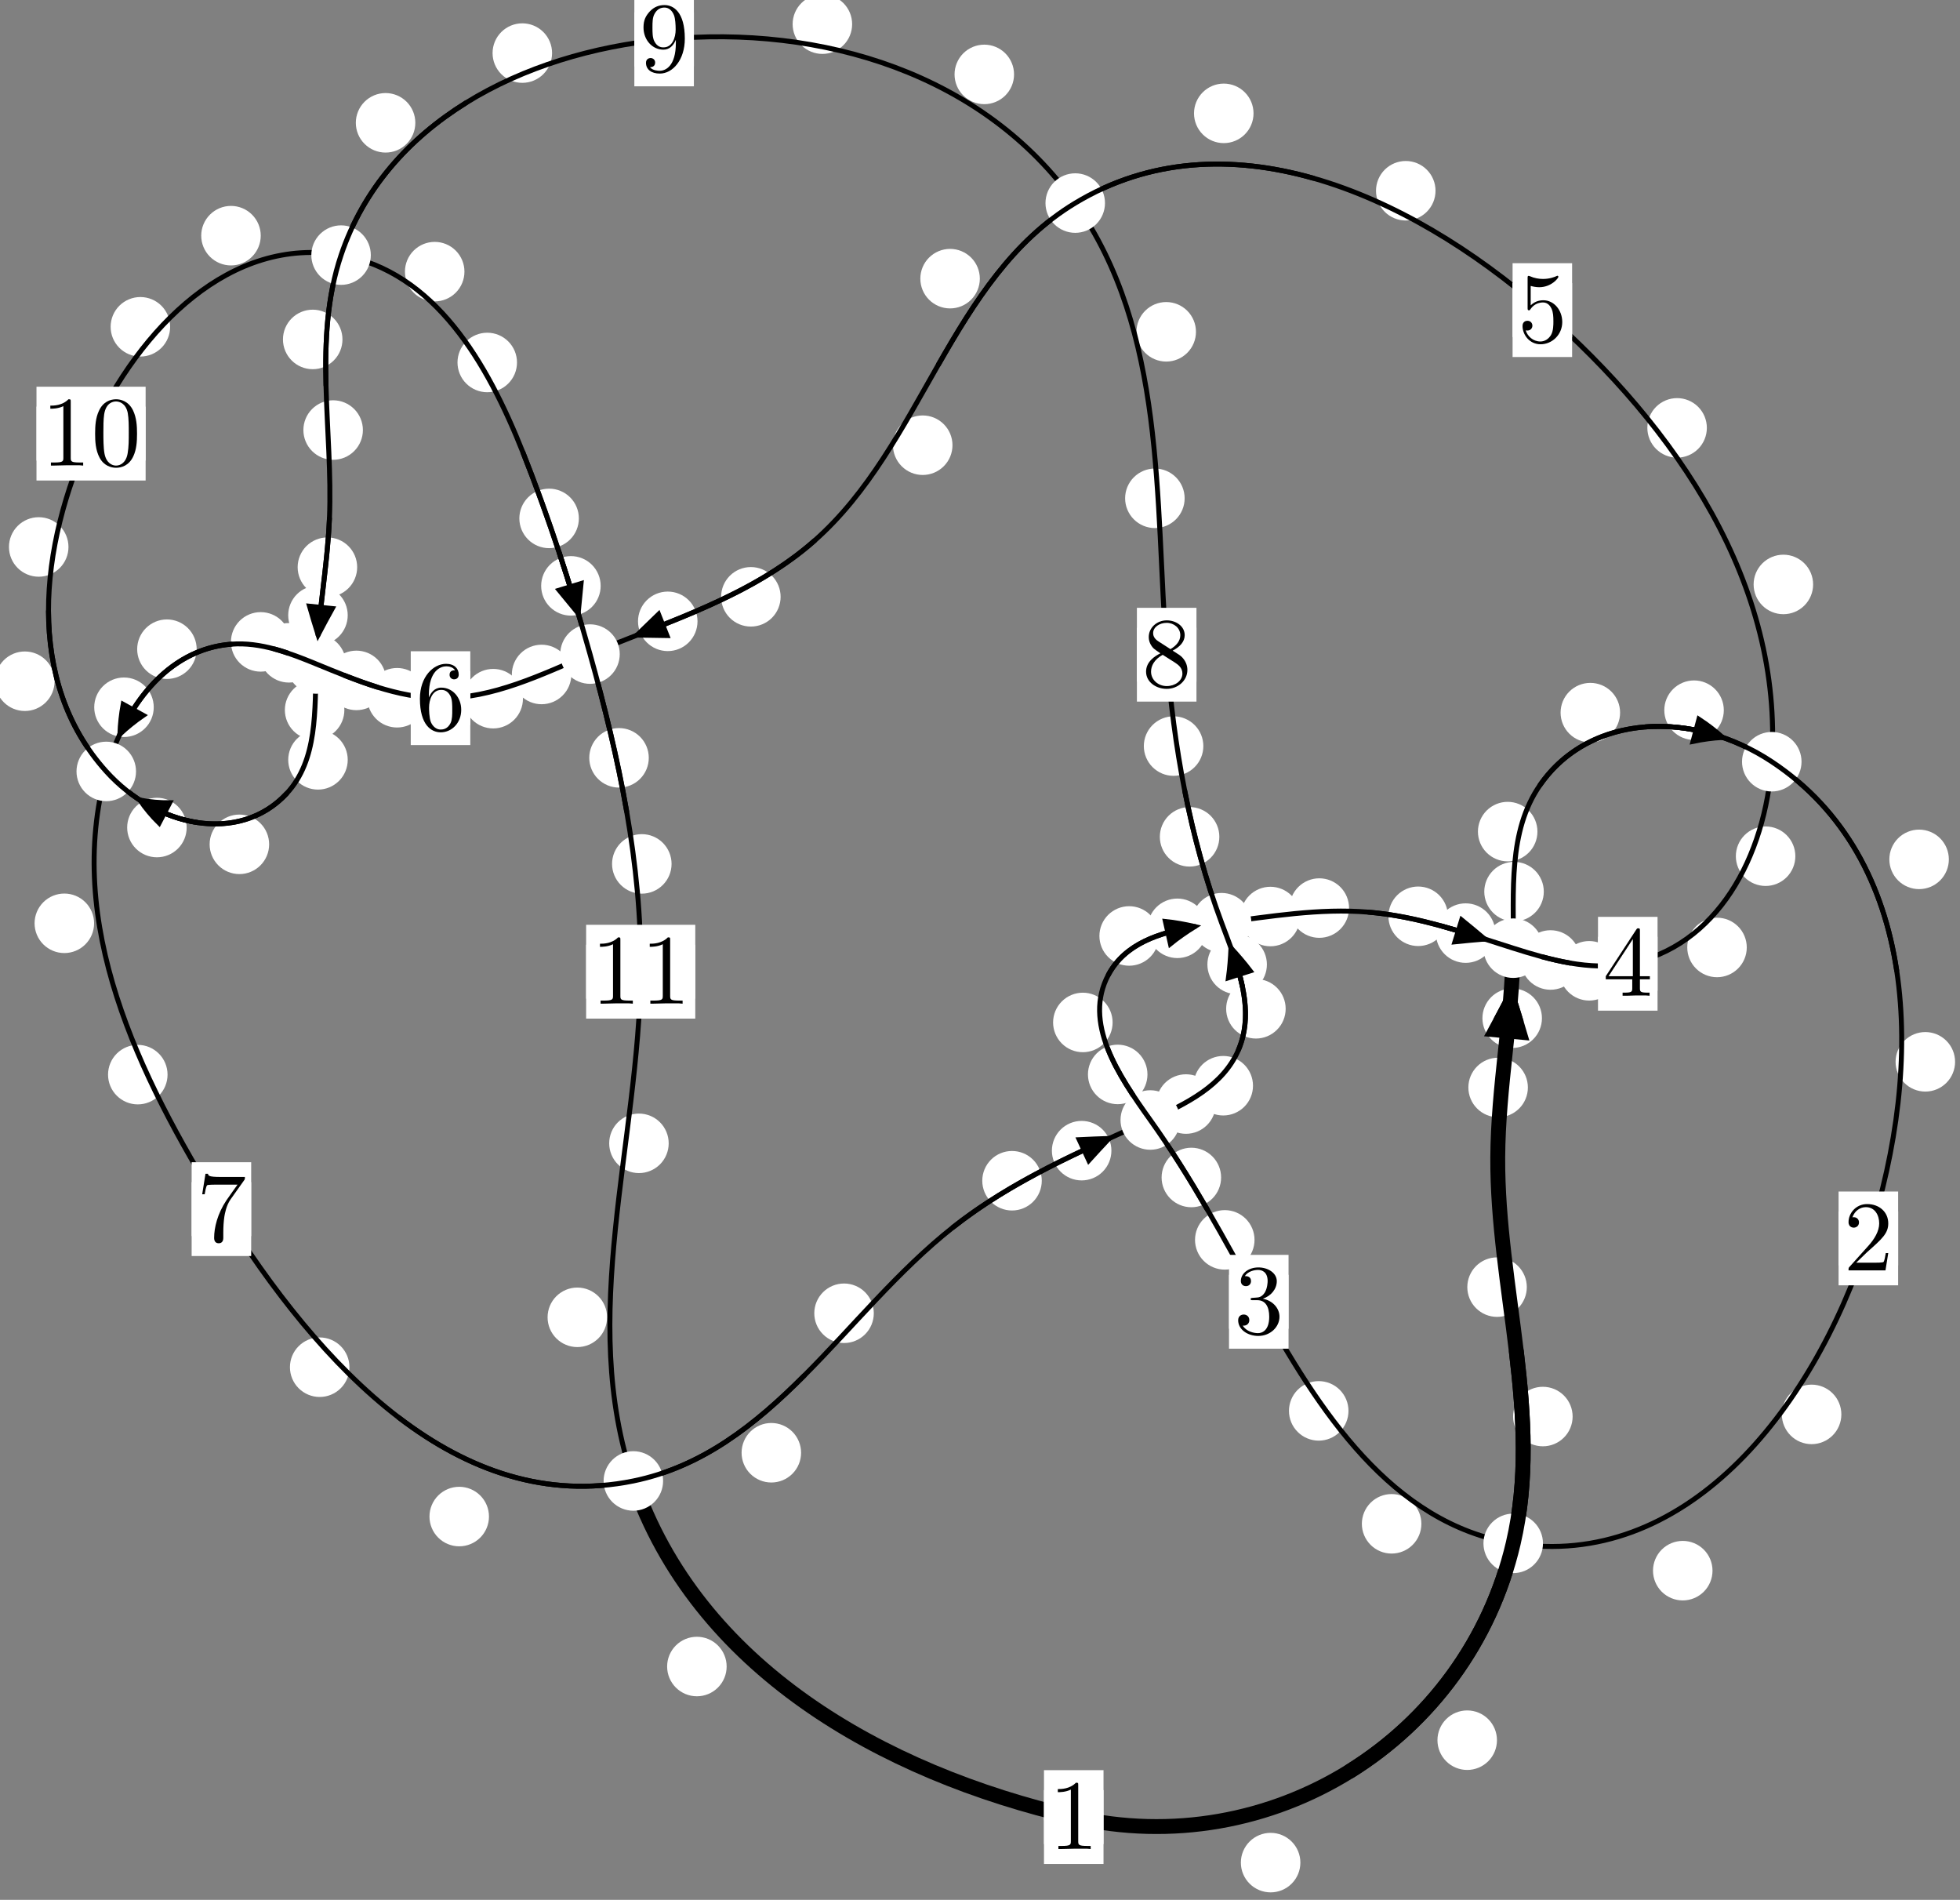 <?xml version="1.0"?>
<!-- Created by MetaPost 1.999 on 2021.07.06:0006 -->
<svg version="1.1" xmlns="http://www.w3.org/2000/svg" xmlns:xlink="http://www.w3.org/1999/xlink" width="196.879" height="190.801" viewBox="0 0 196.879 190.801">
<rect x="0" y="0" width="196.879" height="190.801" fill="#808080" stroke="none"/>
<!-- Original BoundingBox: -152.493637 -35.048828 44.385300 155.751694 -->
  <defs>
    <g transform="scale(0.01,0.01)" id="GLYPHcmr10_48">
      <path style="fill-rule: evenodd;" d="M460 -320C460 -400,455 -480,420 -554C374 -650,292 -666,250 -666C190 -666,117 -640,76 -547C44 -478,39 -400,39 -320C39 -245,43 -155,84 -79C127 2,200 22,249 22C303 22,379 1,423 -94C455 -163,460 -241,460 -320M249 -0C210 -0,151 -25,133 -121C122 -181,122 -273,122 -332C122 -396,122 -462,130 -516C149 -635,224 -644,249 -644C282 -644,348 -626,367 -527C377 -471,377 -395,377 -332C377 -257,377 -189,366 -125C351 -30,294 -0,249 -0"></path>
    </g>
    <g transform="scale(0.01,0.01)" id="GLYPHcmr10_49">
      <path style="fill-rule: evenodd;" d="M294 -640C294 -664,294 -666,271 -666C209 -602,121 -602,89 -602L89 -571C109 -571,168 -571,220 -597L220 -79C220 -43,217 -31,127 -31L95 -31L95 -0L257 -0L130 -3L217 -3L257 -3L297 -3L384 -3L419 -0L419 -31L387 -31C297 -31,294 -42,294 -79"></path>
    </g>
    <g transform="scale(0.01,0.01)" id="GLYPHcmr10_50">
      <path style="fill-rule: evenodd;" d="M127 -77L233 -180C389 -318,449 -372,449 -472C449 -586,359 -666,237 -666C124 -666,50 -574,50 -485C50 -429,100 -429,103 -429C120 -429,155 -441,155 -482C155 -508,137 -534,102 -534C94 -534,92 -534,89 -533C112 -598,166 -635,224 -635C315 -635,358 -554,358 -472C358 -392,308 -313,253 -251L61 -37C50 -26,50 -24,50 -0L421 -0L449 -174L424 -174C419 -144,412 -100,402 -85C395 -77,329 -77,307 -77"></path>
    </g>
    <g transform="scale(0.01,0.01)" id="GLYPHcmr10_51">
      <path style="fill-rule: evenodd;" d="M290 -352C372 -379,430 -449,430 -528C430 -610,342 -666,246 -666C145 -666,69 -606,69 -530C69 -497,91 -478,120 -478C151 -478,171 -500,171 -529C171 -579,124 -579,109 -579C140 -628,206 -641,242 -641C283 -641,338 -619,338 -529C338 -517,336 -459,310 -415C280 -367,246 -364,221 -363C213 -362,189 -360,182 -360C174 -359,167 -358,167 -348C167 -337,174 -337,191 -337L235 -337C317 -337,354 -269,354 -171C354 -35,285 -6,241 -6C198 -6,123 -23,88 -82C123 -77,154 -99,154 -137C154 -173,127 -193,98 -193C74 -193,42 -179,42 -135C42 -44,135 22,244 22C366 22,457 -69,457 -171C457 -253,394 -331,290 -352"></path>
    </g>
    <g transform="scale(0.01,0.01)" id="GLYPHcmr10_52">
      <path style="fill-rule: evenodd;" d="M294 -165L294 -78C294 -42,292 -31,218 -31L197 -31L197 -0L332 -0L238 -3L290 -3L332 -3L374 -3L427 -3L468 -0L468 -31L447 -31C373 -31,371 -42,371 -78L371 -165L471 -165L471 -196L371 -196L371 -651C371 -671,371 -677,355 -677C346 -677,343 -677,335 -665L28 -196L28 -165M300 -196L56 -196L300 -569"></path>
    </g>
    <g transform="scale(0.01,0.01)" id="GLYPHcmr10_53">
      <path style="fill-rule: evenodd;" d="M449 -201C449 -320,367 -420,259 -420C211 -420,168 -404,132 -369L132 -564C152 -558,185 -551,217 -551C340 -551,410 -642,410 -655C410 -661,407 -666,400 -666C399 -666,397 -666,392 -663C372 -654,323 -634,256 -634C216 -634,170 -641,123 -662C115 -665,113 -665,111 -665C101 -665,101 -657,101 -641L101 -345C101 -327,101 -319,115 -319C122 -319,124 -322,128 -328C139 -344,176 -398,257 -398C309 -398,334 -352,342 -334C358 -297,360 -258,360 -208C360 -173,360 -113,336 -71C312 -32,275 -6,229 -6C156 -6,99 -59,82 -118C85 -117,88 -116,99 -116C132 -116,149 -141,149 -165C149 -189,132 -214,99 -214C85 -214,50 -207,50 -161C50 -75,119 22,231 22C347 22,449 -74,449 -201"></path>
    </g>
    <g transform="scale(0.01,0.01)" id="GLYPHcmr10_54">
      <path style="fill-rule: evenodd;" d="M132 -328L132 -352C132 -605,256 -641,307 -641C331 -641,373 -635,395 -601C380 -601,340 -601,340 -556C340 -525,364 -510,386 -510C402 -510,432 -519,432 -558C432 -618,388 -666,305 -666C177 -666,42 -537,42 -316C42 -49,158 22,251 22C362 22,457 -72,457 -204C457 -331,368 -427,257 -427C189 -427,152 -376,132 -328M251 -6C188 -6,158 -66,152 -81C134 -128,134 -208,134 -226C134 -304,166 -404,256 -404C272 -404,318 -404,349 -342C367 -305,367 -254,367 -205C367 -157,367 -107,350 -71C320 -11,274 -6,251 -6"></path>
    </g>
    <g transform="scale(0.01,0.01)" id="GLYPHcmr10_55">
      <path style="fill-rule: evenodd;" d="M476 -609C485 -621,485 -623,485 -644L242 -644C120 -644,118 -657,114 -676L89 -676L56 -470L81 -470C84 -486,93 -549,106 -561C113 -567,191 -567,204 -567L411 -567C400 -551,321 -442,299 -409C209 -274,176 -135,176 -33C176 -23,176 22,222 22C268 22,268 -23,268 -33L268 -84C268 -139,271 -194,279 -248C283 -271,297 -357,341 -419"></path>
    </g>
    <g transform="scale(0.01,0.01)" id="GLYPHcmr10_56">
      <path style="fill-rule: evenodd;" d="M163 -457C117 -487,113 -521,113 -538C113 -599,178 -641,249 -641C322 -641,386 -589,386 -517C386 -460,347 -412,287 -377M309 -362C381 -399,430 -451,430 -517C430 -609,341 -666,250 -666C150 -666,69 -592,69 -499C69 -481,71 -436,113 -389C124 -377,161 -352,186 -335C128 -306,42 -250,42 -151C42 -45,144 22,249 22C362 22,457 -61,457 -168C457 -204,446 -249,408 -291C389 -312,373 -322,309 -362M209 -320L332 -242C360 -223,407 -193,407 -132C407 -58,332 -6,250 -6C164 -6,92 -68,92 -151C92 -209,124 -273,209 -320"></path>
    </g>
    <g transform="scale(0.01,0.01)" id="GLYPHcmr10_57">
      <path style="fill-rule: evenodd;" d="M367 -318L367 -286C367 -52,263 -6,205 -6C188 -6,134 -8,107 -42C151 -42,159 -71,159 -88C159 -119,135 -134,113 -134C97 -134,67 -125,67 -86C67 -19,121 22,206 22C335 22,457 -114,457 -329C457 -598,342 -666,253 -666C198 -666,149 -648,106 -603C65 -558,42 -516,42 -441C42 -316,130 -218,242 -218C303 -218,344 -260,367 -318M243 -241C227 -241,181 -241,150 -304C132 -341,132 -391,132 -440C132 -494,132 -541,153 -578C180 -628,218 -641,253 -641C299 -641,332 -607,349 -562C361 -530,365 -467,365 -421C365 -338,331 -241,243 -241"></path>
    </g>
  </defs>
  <path d="M130.621 187.06C130.621 186.267,130.306 185.507,129.745 184.947C129.185 184.386,128.425 184.071,127.632 184.071C126.839 184.071,126.079 184.386,125.519 184.947C124.958 185.507,124.643 186.267,124.643 187.06C124.643 187.853,124.958 188.613,125.519 189.173C126.079 189.734,126.839 190.049,127.632 190.049C128.425 190.049,129.185 189.734,129.745 189.173C130.306 188.613,130.621 187.853,130.621 187.06Z" style="fill: rgb(100%,100%,100%);stroke: none;"></path>
  <path d="M110.845 182.486C110.845 181.693,110.53 180.933,109.97 180.373C109.409 179.812,108.649 179.497,107.856 179.497C107.064 179.497,106.303 179.812,105.743 180.373C105.183 180.933,104.868 181.693,104.868 182.486C104.868 183.279,105.183 184.039,105.743 184.599C106.303 185.16,107.064 185.475,107.856 185.475C108.649 185.475,109.409 185.16,109.97 184.599C110.53 184.039,110.845 183.279,110.845 182.486Z" style="fill: rgb(100%,100%,100%);stroke: none;"></path>
  <path d="M157.967 142.262C157.967 141.469,157.652 140.709,157.092 140.149C156.531 139.588,155.771 139.273,154.978 139.273C154.186 139.273,153.425 139.588,152.865 140.149C152.304 140.709,151.989 141.469,151.989 142.262C151.989 143.055,152.304 143.815,152.865 144.375C153.425 144.936,154.186 145.251,154.978 145.251C155.771 145.251,156.531 144.936,157.092 144.375C157.652 143.815,157.967 143.055,157.967 142.262Z" style="fill: rgb(100%,100%,100%);stroke: none;"></path>
  <path d="M150.368 174.765C150.368 173.972,150.053 173.212,149.492 172.651C148.932 172.091,148.172 171.776,147.379 171.776C146.586 171.776,145.826 172.091,145.266 172.651C144.705 173.212,144.39 173.972,144.39 174.765C144.39 175.557,144.705 176.318,145.266 176.878C145.826 177.439,146.586 177.754,147.379 177.754C148.172 177.754,148.932 177.439,149.492 176.878C150.053 176.318,150.368 175.557,150.368 174.765Z" style="fill: rgb(100%,100%,100%);stroke: none;"></path>
  <path d="M153.473 109.214C153.473 108.421,153.158 107.661,152.597 107.101C152.037 106.54,151.277 106.225,150.484 106.225C149.691 106.225,148.931 106.54,148.371 107.101C147.81 107.661,147.495 108.421,147.495 109.214C147.495 110.007,147.81 110.767,148.371 111.327C148.931 111.888,149.691 112.203,150.484 112.203C151.277 112.203,152.037 111.888,152.597 111.327C153.158 110.767,153.473 110.007,153.473 109.214Z" style="fill: rgb(100%,100%,100%);stroke: none;"></path>
  <path d="M153.366 129.265C153.366 128.472,153.051 127.712,152.491 127.152C151.93 126.591,151.17 126.276,150.378 126.276C149.585 126.276,148.825 126.591,148.264 127.152C147.704 127.712,147.389 128.472,147.389 129.265C147.389 130.058,147.704 130.818,148.264 131.378C148.825 131.939,149.585 132.254,150.378 132.254C151.17 132.254,151.93 131.939,152.491 131.378C153.051 130.818,153.366 130.058,153.366 129.265Z" style="fill: rgb(100%,100%,100%);stroke: none;"></path>
  <path d="M155.072 89.546C155.072 88.753,154.757 87.993,154.197 87.432C153.636 86.872,152.876 86.557,152.083 86.557C151.291 86.557,150.53 86.872,149.97 87.432C149.409 87.993,149.094 88.753,149.094 89.546C149.094 90.338,149.409 91.099,149.97 91.659C150.53 92.22,151.291 92.535,152.083 92.535C152.876 92.535,153.636 92.22,154.197 91.659C154.757 91.099,155.072 90.338,155.072 89.546Z" style="fill: rgb(100%,100%,100%);stroke: none;"></path>
  <path d="M154.886 102.257C154.886 101.465,154.571 100.705,154.01 100.144C153.45 99.584,152.69 99.269,151.897 99.269C151.104 99.269,150.344 99.584,149.784 100.144C149.223 100.705,148.908 101.465,148.908 102.257C148.908 103.05,149.223 103.81,149.784 104.371C150.344 104.931,151.104 105.246,151.897 105.246C152.69 105.246,153.45 104.931,154.01 104.371C154.571 103.81,154.886 103.05,154.886 102.257Z" style="fill: rgb(100%,100%,100%);stroke: none;"></path>
  <path d="M162.736 71.57C162.736 70.777,162.421 70.017,161.86 69.456C161.3 68.896,160.54 68.581,159.747 68.581C158.954 68.581,158.194 68.896,157.634 69.456C157.073 70.017,156.758 70.777,156.758 71.57C156.758 72.362,157.073 73.122,157.634 73.683C158.194 74.243,158.954 74.558,159.747 74.558C160.54 74.558,161.3 74.243,161.86 73.683C162.421 73.122,162.736 72.362,162.736 71.57Z" style="fill: rgb(100%,100%,100%);stroke: none;"></path>
  <path d="M154.433 83.517C154.433 82.724,154.118 81.964,153.558 81.404C152.997 80.843,152.237 80.528,151.444 80.528C150.652 80.528,149.892 80.843,149.331 81.404C148.771 81.964,148.456 82.724,148.456 83.517C148.456 84.31,148.771 85.07,149.331 85.63C149.892 86.191,150.652 86.506,151.444 86.506C152.237 86.506,152.997 86.191,153.558 85.63C154.118 85.07,154.433 84.31,154.433 83.517Z" style="fill: rgb(100%,100%,100%);stroke: none;"></path>
  <path d="M195.759 86.305C195.759 85.513,195.444 84.753,194.884 84.192C194.323 83.632,193.563 83.317,192.77 83.317C191.978 83.317,191.217 83.632,190.657 84.192C190.097 84.753,189.782 85.513,189.782 86.305C189.782 87.098,190.097 87.858,190.657 88.419C191.217 88.979,191.978 89.294,192.77 89.294C193.563 89.294,194.323 88.979,194.884 88.419C195.444 87.858,195.759 87.098,195.759 86.305Z" style="fill: rgb(100%,100%,100%);stroke: none;"></path>
  <path d="M173.154 71.324C173.154 70.531,172.839 69.771,172.278 69.211C171.718 68.65,170.958 68.335,170.165 68.335C169.372 68.335,168.612 68.65,168.052 69.211C167.491 69.771,167.176 70.531,167.176 71.324C167.176 72.117,167.491 72.877,168.052 73.437C168.612 73.998,169.372 74.313,170.165 74.313C170.958 74.313,171.718 73.998,172.278 73.437C172.839 72.877,173.154 72.117,173.154 71.324Z" style="fill: rgb(100%,100%,100%);stroke: none;"></path>
  <path d="M184.961 142.046C184.961 141.253,184.646 140.493,184.085 139.932C183.525 139.372,182.765 139.057,181.972 139.057C181.179 139.057,180.419 139.372,179.859 139.932C179.298 140.493,178.983 141.253,178.983 142.046C178.983 142.838,179.298 143.599,179.859 144.159C180.419 144.72,181.179 145.035,181.972 145.035C182.765 145.035,183.525 144.72,184.085 144.159C184.646 143.599,184.961 142.838,184.961 142.046Z" style="fill: rgb(100%,100%,100%);stroke: none;"></path>
  <path d="M196.385 106.637C196.385 105.844,196.07 105.084,195.51 104.524C194.949 103.963,194.189 103.648,193.397 103.648C192.604 103.648,191.844 103.963,191.283 104.524C190.723 105.084,190.408 105.844,190.408 106.637C190.408 107.43,190.723 108.19,191.283 108.75C191.844 109.311,192.604 109.626,193.397 109.626C194.189 109.626,194.949 109.311,195.51 108.75C196.07 108.19,196.385 107.43,196.385 106.637Z" style="fill: rgb(100%,100%,100%);stroke: none;"></path>
  <path d="M142.775 153.035C142.775 152.242,142.46 151.482,141.899 150.921C141.339 150.361,140.579 150.046,139.786 150.046C138.993 150.046,138.233 150.361,137.673 150.921C137.112 151.482,136.797 152.242,136.797 153.035C136.797 153.827,137.112 154.588,137.673 155.148C138.233 155.709,138.993 156.023,139.786 156.023C140.579 156.023,141.339 155.709,141.899 155.148C142.46 154.588,142.775 153.827,142.775 153.035Z" style="fill: rgb(100%,100%,100%);stroke: none;"></path>
  <path d="M172.019 157.74C172.019 156.948,171.704 156.187,171.144 155.627C170.583 155.066,169.823 154.751,169.03 154.751C168.238 154.751,167.478 155.066,166.917 155.627C166.357 156.187,166.042 156.948,166.042 157.74C166.042 158.533,166.357 159.293,166.917 159.854C167.478 160.414,168.238 160.729,169.03 160.729C169.823 160.729,170.583 160.414,171.144 159.854C171.704 159.293,172.019 158.533,172.019 157.74Z" style="fill: rgb(100%,100%,100%);stroke: none;"></path>
  <path d="M126.015 124.52C126.015 123.727,125.7 122.967,125.14 122.406C124.579 121.846,123.819 121.531,123.027 121.531C122.234 121.531,121.474 121.846,120.913 122.406C120.353 122.967,120.038 123.727,120.038 124.52C120.038 125.312,120.353 126.073,120.913 126.633C121.474 127.194,122.234 127.508,123.027 127.508C123.819 127.508,124.579 127.194,125.14 126.633C125.7 126.073,126.015 125.312,126.015 124.52Z" style="fill: rgb(100%,100%,100%);stroke: none;"></path>
  <path d="M135.452 141.693C135.452 140.9,135.137 140.14,134.577 139.579C134.016 139.019,133.256 138.704,132.463 138.704C131.671 138.704,130.91 139.019,130.35 139.579C129.789 140.14,129.475 140.9,129.475 141.693C129.475 142.486,129.789 143.246,130.35 143.806C130.91 144.367,131.671 144.682,132.463 144.682C133.256 144.682,134.016 144.367,134.577 143.806C135.137 143.246,135.452 142.486,135.452 141.693Z" style="fill: rgb(100%,100%,100%);stroke: none;"></path>
  <path d="M115.261 107.904C115.261 107.112,114.946 106.352,114.385 105.791C113.825 105.231,113.065 104.916,112.272 104.916C111.479 104.916,110.719 105.231,110.159 105.791C109.598 106.352,109.283 107.112,109.283 107.904C109.283 108.697,109.598 109.457,110.159 110.018C110.719 110.578,111.479 110.893,112.272 110.893C113.065 110.893,113.825 110.578,114.385 110.018C114.946 109.457,115.261 108.697,115.261 107.904Z" style="fill: rgb(100%,100%,100%);stroke: none;"></path>
  <path d="M122.658 118.253C122.658 117.46,122.343 116.7,121.783 116.14C121.222 115.579,120.462 115.264,119.669 115.264C118.877 115.264,118.116 115.579,117.556 116.14C116.996 116.7,116.681 117.46,116.681 118.253C116.681 119.046,116.996 119.806,117.556 120.366C118.116 120.927,118.877 121.242,119.669 121.242C120.462 121.242,121.222 120.927,121.783 120.366C122.343 119.806,122.658 119.046,122.658 118.253Z" style="fill: rgb(100%,100%,100%);stroke: none;"></path>
  <path d="M116.412 93.998C116.412 93.205,116.097 92.445,115.536 91.884C114.976 91.324,114.216 91.009,113.423 91.009C112.63 91.009,111.87 91.324,111.31 91.884C110.749 92.445,110.434 93.205,110.434 93.998C110.434 94.79,110.749 95.55,111.31 96.111C111.87 96.671,112.63 96.986,113.423 96.986C114.216 96.986,114.976 96.671,115.536 96.111C116.097 95.55,116.412 94.79,116.412 93.998Z" style="fill: rgb(100%,100%,100%);stroke: none;"></path>
  <path d="M111.76 102.684C111.76 101.891,111.445 101.131,110.884 100.57C110.324 100.01,109.564 99.695,108.771 99.695C107.978 99.695,107.218 100.01,106.658 100.57C106.097 101.131,105.782 101.891,105.782 102.684C105.782 103.476,106.097 104.236,106.658 104.797C107.218 105.357,107.978 105.672,108.771 105.672C109.564 105.672,110.324 105.357,110.884 104.797C111.445 104.236,111.76 103.476,111.76 102.684Z" style="fill: rgb(100%,100%,100%);stroke: none;"></path>
  <path d="M130.598 92.046C130.598 91.253,130.283 90.493,129.723 89.932C129.162 89.372,128.402 89.057,127.609 89.057C126.817 89.057,126.056 89.372,125.496 89.932C124.936 90.493,124.621 91.253,124.621 92.046C124.621 92.838,124.936 93.598,125.496 94.159C126.056 94.719,126.817 95.034,127.609 95.034C128.402 95.034,129.162 94.719,129.723 94.159C130.283 93.598,130.598 92.838,130.598 92.046Z" style="fill: rgb(100%,100%,100%);stroke: none;"></path>
  <path d="M121.252 93.23C121.252 92.437,120.937 91.677,120.377 91.116C119.816 90.556,119.056 90.241,118.264 90.241C117.471 90.241,116.711 90.556,116.15 91.116C115.59 91.677,115.275 92.437,115.275 93.23C115.275 94.022,115.59 94.782,116.15 95.343C116.711 95.903,117.471 96.218,118.264 96.218C119.056 96.218,119.816 95.903,120.377 95.343C120.937 94.782,121.252 94.022,121.252 93.23Z" style="fill: rgb(100%,100%,100%);stroke: none;"></path>
  <path d="M145.443 92.022C145.443 91.229,145.128 90.469,144.568 89.908C144.007 89.348,143.247 89.033,142.454 89.033C141.662 89.033,140.901 89.348,140.341 89.908C139.781 90.469,139.466 91.229,139.466 92.022C139.466 92.814,139.781 93.574,140.341 94.135C140.901 94.695,141.662 95.01,142.454 95.01C143.247 95.01,144.007 94.695,144.568 94.135C145.128 93.574,145.443 92.814,145.443 92.022Z" style="fill: rgb(100%,100%,100%);stroke: none;"></path>
  <path d="M135.511 91.196C135.511 90.404,135.196 89.643,134.636 89.083C134.075 88.523,133.315 88.208,132.523 88.208C131.73 88.208,130.97 88.523,130.409 89.083C129.849 89.643,129.534 90.404,129.534 91.196C129.534 91.989,129.849 92.749,130.409 93.31C130.97 93.87,131.73 94.185,132.523 94.185C133.315 94.185,134.075 93.87,134.636 93.31C135.196 92.749,135.511 91.989,135.511 91.196Z" style="fill: rgb(100%,100%,100%);stroke: none;"></path>
  <path d="M158.736 96.41C158.736 95.618,158.421 94.857,157.86 94.297C157.3 93.736,156.54 93.422,155.747 93.422C154.954 93.422,154.194 93.736,153.634 94.297C153.073 94.857,152.758 95.618,152.758 96.41C152.758 97.203,153.073 97.963,153.634 98.524C154.194 99.084,154.954 99.399,155.747 99.399C156.54 99.399,157.3 99.084,157.86 98.524C158.421 97.963,158.736 97.203,158.736 96.41Z" style="fill: rgb(100%,100%,100%);stroke: none;"></path>
  <path d="M150.21 93.71C150.21 92.918,149.895 92.158,149.335 91.597C148.774 91.037,148.014 90.722,147.222 90.722C146.429 90.722,145.669 91.037,145.108 91.597C144.548 92.158,144.233 92.918,144.233 93.71C144.233 94.503,144.548 95.263,145.108 95.824C145.669 96.384,146.429 96.699,147.222 96.699C148.014 96.699,148.774 96.384,149.335 95.824C149.895 95.263,150.21 94.503,150.21 93.71Z" style="fill: rgb(100%,100%,100%);stroke: none;"></path>
  <path d="M175.46 95.152C175.46 94.359,175.145 93.599,174.585 93.039C174.024 92.478,173.264 92.163,172.471 92.163C171.679 92.163,170.919 92.478,170.358 93.039C169.798 93.599,169.483 94.359,169.483 95.152C169.483 95.945,169.798 96.705,170.358 97.265C170.919 97.826,171.679 98.141,172.471 98.141C173.264 98.141,174.024 97.826,174.585 97.265C175.145 96.705,175.46 95.945,175.46 95.152Z" style="fill: rgb(100%,100%,100%);stroke: none;"></path>
  <path d="M162.622 97.497C162.622 96.704,162.307 95.944,161.747 95.384C161.186 94.823,160.426 94.508,159.633 94.508C158.841 94.508,158.081 94.823,157.52 95.384C156.96 95.944,156.645 96.704,156.645 97.497C156.645 98.29,156.96 99.05,157.52 99.61C158.081 100.171,158.841 100.486,159.633 100.486C160.426 100.486,161.186 100.171,161.747 99.61C162.307 99.05,162.622 98.29,162.622 97.497Z" style="fill: rgb(100%,100%,100%);stroke: none;"></path>
  <path d="M182.125 58.696C182.125 57.903,181.81 57.143,181.25 56.582C180.69 56.022,179.929 55.707,179.137 55.707C178.344 55.707,177.584 56.022,177.023 56.582C176.463 57.143,176.148 57.903,176.148 58.696C176.148 59.488,176.463 60.248,177.023 60.809C177.584 61.369,178.344 61.684,179.137 61.684C179.929 61.684,180.69 61.369,181.25 60.809C181.81 60.248,182.125 59.488,182.125 58.696Z" style="fill: rgb(100%,100%,100%);stroke: none;"></path>
  <path d="M180.34 85.988C180.34 85.195,180.025 84.435,179.465 83.874C178.905 83.314,178.144 82.999,177.352 82.999C176.559 82.999,175.799 83.314,175.238 83.874C174.678 84.435,174.363 85.195,174.363 85.988C174.363 86.78,174.678 87.54,175.238 88.101C175.799 88.661,176.559 88.976,177.352 88.976C178.144 88.976,178.905 88.661,179.465 88.101C180.025 87.54,180.34 86.78,180.34 85.988Z" style="fill: rgb(100%,100%,100%);stroke: none;"></path>
  <path d="M144.196 19.157C144.196 18.364,143.881 17.604,143.32 17.043C142.76 16.483,141.999 16.168,141.207 16.168C140.414 16.168,139.654 16.483,139.093 17.043C138.533 17.604,138.218 18.364,138.218 19.157C138.218 19.949,138.533 20.71,139.093 21.27C139.654 21.83,140.414 22.145,141.207 22.145C141.999 22.145,142.76 21.83,143.32 21.27C143.881 20.71,144.196 19.949,144.196 19.157Z" style="fill: rgb(100%,100%,100%);stroke: none;"></path>
  <path d="M171.451 42.971C171.451 42.178,171.136 41.418,170.576 40.858C170.015 40.297,169.255 39.982,168.462 39.982C167.67 39.982,166.91 40.297,166.349 40.858C165.789 41.418,165.474 42.178,165.474 42.971C165.474 43.764,165.789 44.524,166.349 45.084C166.91 45.645,167.67 45.96,168.462 45.96C169.255 45.96,170.015 45.645,170.576 45.084C171.136 44.524,171.451 43.764,171.451 42.971Z" style="fill: rgb(100%,100%,100%);stroke: none;"></path>
  <path d="M98.423 27.985C98.423 27.192,98.108 26.432,97.548 25.872C96.987 25.311,96.227 24.996,95.434 24.996C94.642 24.996,93.881 25.311,93.321 25.872C92.76 26.432,92.446 27.192,92.446 27.985C92.446 28.778,92.76 29.538,93.321 30.098C93.881 30.659,94.642 30.974,95.434 30.974C96.227 30.974,96.987 30.659,97.548 30.098C98.108 29.538,98.423 28.778,98.423 27.985Z" style="fill: rgb(100%,100%,100%);stroke: none;"></path>
  <path d="M125.915 11.384C125.915 10.591,125.6 9.831,125.039 9.271C124.479 8.71,123.719 8.395,122.926 8.395C122.133 8.395,121.373 8.71,120.813 9.271C120.252 9.831,119.937 10.591,119.937 11.384C119.937 12.177,120.252 12.937,120.813 13.497C121.373 14.058,122.133 14.373,122.926 14.373C123.719 14.373,124.479 14.058,125.039 13.497C125.6 12.937,125.915 12.177,125.915 11.384Z" style="fill: rgb(100%,100%,100%);stroke: none;"></path>
  <path d="M78.412 59.938C78.412 59.145,78.097 58.385,77.537 57.824C76.976 57.264,76.216 56.949,75.423 56.949C74.631 56.949,73.871 57.264,73.31 57.824C72.75 58.385,72.435 59.145,72.435 59.938C72.435 60.73,72.75 61.491,73.31 62.051C73.871 62.611,74.631 62.926,75.423 62.926C76.216 62.926,76.976 62.611,77.537 62.051C78.097 61.491,78.412 60.73,78.412 59.938Z" style="fill: rgb(100%,100%,100%);stroke: none;"></path>
  <path d="M95.675 44.712C95.675 43.919,95.36 43.159,94.799 42.599C94.239 42.038,93.479 41.723,92.686 41.723C91.893 41.723,91.133 42.038,90.573 42.599C90.012 43.159,89.697 43.919,89.697 44.712C89.697 45.505,90.012 46.265,90.573 46.825C91.133 47.386,91.893 47.701,92.686 47.701C93.479 47.701,94.239 47.386,94.799 46.825C95.36 46.265,95.675 45.505,95.675 44.712Z" style="fill: rgb(100%,100%,100%);stroke: none;"></path>
  <path d="M57.391 67.736C57.391 66.943,57.076 66.183,56.515 65.623C55.955 65.062,55.195 64.747,54.402 64.747C53.609 64.747,52.849 65.062,52.289 65.623C51.728 66.183,51.413 66.943,51.413 67.736C51.413 68.529,51.728 69.289,52.289 69.849C52.849 70.41,53.609 70.725,54.402 70.725C55.195 70.725,55.955 70.41,56.515 69.849C57.076 69.289,57.391 68.529,57.391 67.736Z" style="fill: rgb(100%,100%,100%);stroke: none;"></path>
  <path d="M70.064 62.4C70.064 61.607,69.749 60.847,69.189 60.287C68.628 59.726,67.868 59.411,67.076 59.411C66.283 59.411,65.523 59.726,64.962 60.287C64.402 60.847,64.087 61.607,64.087 62.4C64.087 63.193,64.402 63.953,64.962 64.513C65.523 65.074,66.283 65.389,67.076 65.389C67.868 65.389,68.628 65.074,69.189 64.513C69.749 63.953,70.064 63.193,70.064 62.4Z" style="fill: rgb(100%,100%,100%);stroke: none;"></path>
  <path d="M42.874 70.075C42.874 69.282,42.559 68.522,41.998 67.961C41.438 67.401,40.678 67.086,39.885 67.086C39.092 67.086,38.332 67.401,37.772 67.961C37.211 68.522,36.896 69.282,36.896 70.075C36.896 70.867,37.211 71.628,37.772 72.188C38.332 72.748,39.092 73.063,39.885 73.063C40.678 73.063,41.438 72.748,41.998 72.188C42.559 71.628,42.874 70.867,42.874 70.075Z" style="fill: rgb(100%,100%,100%);stroke: none;"></path>
  <path d="M52.53 70.167C52.53 69.374,52.215 68.614,51.655 68.054C51.094 67.493,50.334 67.178,49.541 67.178C48.749 67.178,47.988 67.493,47.428 68.054C46.867 68.614,46.552 69.374,46.552 70.167C46.552 70.96,46.867 71.72,47.428 72.28C47.988 72.841,48.749 73.156,49.541 73.156C50.334 73.156,51.094 72.841,51.655 72.28C52.215 71.72,52.53 70.96,52.53 70.167Z" style="fill: rgb(100%,100%,100%);stroke: none;"></path>
  <path d="M32.011 65.56C32.011 64.768,31.697 64.007,31.136 63.447C30.576 62.886,29.815 62.571,29.023 62.571C28.23 62.571,27.47 62.886,26.909 63.447C26.349 64.007,26.034 64.768,26.034 65.56C26.034 66.353,26.349 67.113,26.909 67.674C27.47 68.234,28.23 68.549,29.023 68.549C29.815 68.549,30.576 68.234,31.136 67.674C31.697 67.113,32.011 66.353,32.011 65.56Z" style="fill: rgb(100%,100%,100%);stroke: none;"></path>
  <path d="M38.785 68.332C38.785 67.539,38.471 66.779,37.91 66.219C37.35 65.658,36.589 65.343,35.797 65.343C35.004 65.343,34.244 65.658,33.683 66.219C33.123 66.779,32.808 67.539,32.808 68.332C32.808 69.125,33.123 69.885,33.683 70.445C34.244 71.006,35.004 71.321,35.797 71.321C36.589 71.321,37.35 71.006,37.91 70.445C38.471 69.885,38.785 69.125,38.785 68.332Z" style="fill: rgb(100%,100%,100%);stroke: none;"></path>
  <path d="M19.756 65.198C19.756 64.405,19.441 63.645,18.881 63.085C18.32 62.524,17.56 62.209,16.767 62.209C15.975 62.209,15.215 62.524,14.654 63.085C14.094 63.645,13.779 64.405,13.779 65.198C13.779 65.991,14.094 66.751,14.654 67.311C15.215 67.872,15.975 68.187,16.767 68.187C17.56 68.187,18.32 67.872,18.881 67.311C19.441 66.751,19.756 65.991,19.756 65.198Z" style="fill: rgb(100%,100%,100%);stroke: none;"></path>
  <path d="M29.175 64.463C29.175 63.671,28.86 62.91,28.3 62.35C27.739 61.79,26.979 61.475,26.186 61.475C25.394 61.475,24.633 61.79,24.073 62.35C23.513 62.91,23.198 63.671,23.198 64.463C23.198 65.256,23.513 66.016,24.073 66.577C24.633 67.137,25.394 67.452,26.186 67.452C26.979 67.452,27.739 67.137,28.3 66.577C28.86 66.016,29.175 65.256,29.175 64.463Z" style="fill: rgb(100%,100%,100%);stroke: none;"></path>
  <path d="M9.451 92.726C9.451 91.934,9.136 91.173,8.575 90.613C8.015 90.052,7.255 89.738,6.462 89.738C5.669 89.738,4.909 90.052,4.349 90.613C3.788 91.173,3.473 91.934,3.473 92.726C3.473 93.519,3.788 94.279,4.349 94.84C4.909 95.4,5.669 95.715,6.462 95.715C7.255 95.715,8.015 95.4,8.575 94.84C9.136 94.279,9.451 93.519,9.451 92.726Z" style="fill: rgb(100%,100%,100%);stroke: none;"></path>
  <path d="M15.443 71.029C15.443 70.236,15.128 69.476,14.567 68.916C14.007 68.355,13.246 68.04,12.454 68.04C11.661 68.04,10.901 68.355,10.34 68.916C9.78 69.476,9.465 70.236,9.465 71.029C9.465 71.822,9.78 72.582,10.34 73.142C10.901 73.703,11.661 74.018,12.454 74.018C13.246 74.018,14.007 73.703,14.567 73.142C15.128 72.582,15.443 71.822,15.443 71.029Z" style="fill: rgb(100%,100%,100%);stroke: none;"></path>
  <path d="M35.101 137.307C35.101 136.514,34.786 135.754,34.226 135.194C33.665 134.633,32.905 134.318,32.113 134.318C31.32 134.318,30.56 134.633,29.999 135.194C29.439 135.754,29.124 136.514,29.124 137.307C29.124 138.1,29.439 138.86,29.999 139.42C30.56 139.981,31.32 140.296,32.113 140.296C32.905 140.296,33.665 139.981,34.226 139.42C34.786 138.86,35.101 138.1,35.101 137.307Z" style="fill: rgb(100%,100%,100%);stroke: none;"></path>
  <path d="M16.83 107.924C16.83 107.131,16.515 106.371,15.955 105.811C15.394 105.25,14.634 104.935,13.841 104.935C13.049 104.935,12.289 105.25,11.728 105.811C11.168 106.371,10.853 107.131,10.853 107.924C10.853 108.717,11.168 109.477,11.728 110.037C12.289 110.598,13.049 110.913,13.841 110.913C14.634 110.913,15.394 110.598,15.955 110.037C16.515 109.477,16.83 108.717,16.83 107.924Z" style="fill: rgb(100%,100%,100%);stroke: none;"></path>
  <path d="M80.468 145.898C80.468 145.105,80.153 144.345,79.593 143.785C79.032 143.224,78.272 142.909,77.479 142.909C76.687 142.909,75.927 143.224,75.366 143.785C74.806 144.345,74.491 145.105,74.491 145.898C74.491 146.691,74.806 147.451,75.366 148.011C75.927 148.572,76.687 148.887,77.479 148.887C78.272 148.887,79.032 148.572,79.593 148.011C80.153 147.451,80.468 146.691,80.468 145.898Z" style="fill: rgb(100%,100%,100%);stroke: none;"></path>
  <path d="M49.117 152.306C49.117 151.513,48.802 150.753,48.242 150.193C47.681 149.632,46.921 149.317,46.128 149.317C45.336 149.317,44.575 149.632,44.015 150.193C43.455 150.753,43.14 151.513,43.14 152.306C43.14 153.099,43.455 153.859,44.015 154.419C44.575 154.98,45.336 155.295,46.128 155.295C46.921 155.295,47.681 154.98,48.242 154.419C48.802 153.859,49.117 153.099,49.117 152.306Z" style="fill: rgb(100%,100%,100%);stroke: none;"></path>
  <path d="M104.645 118.58C104.645 117.788,104.33 117.028,103.77 116.467C103.209 115.907,102.449 115.592,101.656 115.592C100.864 115.592,100.103 115.907,99.543 116.467C98.982 117.028,98.668 117.788,98.668 118.58C98.668 119.373,98.982 120.133,99.543 120.694C100.103 121.254,100.864 121.569,101.656 121.569C102.449 121.569,103.209 121.254,103.77 120.694C104.33 120.133,104.645 119.373,104.645 118.58Z" style="fill: rgb(100%,100%,100%);stroke: none;"></path>
  <path d="M87.772 131.89C87.772 131.097,87.457 130.337,86.896 129.777C86.336 129.216,85.576 128.901,84.783 128.901C83.99 128.901,83.23 129.216,82.67 129.777C82.109 130.337,81.794 131.097,81.794 131.89C81.794 132.683,82.109 133.443,82.67 134.003C83.23 134.564,83.99 134.879,84.783 134.879C85.576 134.879,86.336 134.564,86.896 134.003C87.457 133.443,87.772 132.683,87.772 131.89Z" style="fill: rgb(100%,100%,100%);stroke: none;"></path>
  <path d="M122.119 110.878C122.119 110.085,121.804 109.325,121.244 108.764C120.683 108.204,119.923 107.889,119.13 107.889C118.338 107.889,117.578 108.204,117.017 108.764C116.457 109.325,116.142 110.085,116.142 110.878C116.142 111.67,116.457 112.431,117.017 112.991C117.578 113.552,118.338 113.867,119.13 113.867C119.923 113.867,120.683 113.552,121.244 112.991C121.804 112.431,122.119 111.67,122.119 110.878Z" style="fill: rgb(100%,100%,100%);stroke: none;"></path>
  <path d="M111.639 115.56C111.639 114.767,111.324 114.007,110.763 113.446C110.203 112.886,109.443 112.571,108.65 112.571C107.857 112.571,107.097 112.886,106.537 113.446C105.976 114.007,105.661 114.767,105.661 115.56C105.661 116.352,105.976 117.113,106.537 117.673C107.097 118.234,107.857 118.548,108.65 118.548C109.443 118.548,110.203 118.234,110.763 117.673C111.324 117.113,111.639 116.352,111.639 115.56Z" style="fill: rgb(100%,100%,100%);stroke: none;"></path>
  <path d="M129.143 101.311C129.143 100.518,128.828 99.758,128.267 99.197C127.707 98.637,126.947 98.322,126.154 98.322C125.361 98.322,124.601 98.637,124.041 99.197C123.48 99.758,123.165 100.518,123.165 101.311C123.165 102.103,123.48 102.864,124.041 103.424C124.601 103.985,125.361 104.3,126.154 104.3C126.947 104.3,127.707 103.985,128.267 103.424C128.828 102.864,129.143 102.103,129.143 101.311Z" style="fill: rgb(100%,100%,100%);stroke: none;"></path>
  <path d="M125.862 109.037C125.862 108.245,125.548 107.485,124.987 106.924C124.427 106.364,123.666 106.049,122.874 106.049C122.081 106.049,121.321 106.364,120.76 106.924C120.2 107.485,119.885 108.245,119.885 109.037C119.885 109.83,120.2 110.59,120.76 111.151C121.321 111.711,122.081 112.026,122.874 112.026C123.666 112.026,124.427 111.711,124.987 111.151C125.548 110.59,125.862 109.83,125.862 109.037Z" style="fill: rgb(100%,100%,100%);stroke: none;"></path>
  <path d="M122.481 84.041C122.481 83.248,122.166 82.488,121.606 81.927C121.045 81.367,120.285 81.052,119.492 81.052C118.7 81.052,117.939 81.367,117.379 81.927C116.818 82.488,116.504 83.248,116.504 84.041C116.504 84.833,116.818 85.593,117.379 86.154C117.939 86.714,118.7 87.029,119.492 87.029C120.285 87.029,121.045 86.714,121.606 86.154C122.166 85.593,122.481 84.833,122.481 84.041Z" style="fill: rgb(100%,100%,100%);stroke: none;"></path>
  <path d="M127.258 96.862C127.258 96.07,126.944 95.31,126.383 94.749C125.823 94.189,125.062 93.874,124.27 93.874C123.477 93.874,122.717 94.189,122.156 94.749C121.596 95.31,121.281 96.07,121.281 96.862C121.281 97.655,121.596 98.415,122.156 98.976C122.717 99.536,123.477 99.851,124.27 99.851C125.062 99.851,125.823 99.536,126.383 98.976C126.944 98.415,127.258 97.655,127.258 96.862Z" style="fill: rgb(100%,100%,100%);stroke: none;"></path>
  <path d="M118.995 50.044C118.995 49.251,118.68 48.491,118.119 47.931C117.559 47.37,116.799 47.055,116.006 47.055C115.213 47.055,114.453 47.37,113.893 47.931C113.332 48.491,113.017 49.251,113.017 50.044C113.017 50.837,113.332 51.597,113.893 52.157C114.453 52.718,115.213 53.033,116.006 53.033C116.799 53.033,117.559 52.718,118.119 52.157C118.68 51.597,118.995 50.837,118.995 50.044Z" style="fill: rgb(100%,100%,100%);stroke: none;"></path>
  <path d="M120.874 74.928C120.874 74.135,120.559 73.375,119.998 72.815C119.438 72.254,118.677 71.939,117.885 71.939C117.092 71.939,116.332 72.254,115.771 72.815C115.211 73.375,114.896 74.135,114.896 74.928C114.896 75.721,115.211 76.481,115.771 77.041C116.332 77.602,117.092 77.917,117.885 77.917C118.677 77.917,119.438 77.602,119.998 77.041C120.559 76.481,120.874 75.721,120.874 74.928Z" style="fill: rgb(100%,100%,100%);stroke: none;"></path>
  <path d="M101.86 7.473C101.86 6.68,101.545 5.92,100.985 5.359C100.424 4.799,99.664 4.484,98.872 4.484C98.079 4.484,97.319 4.799,96.758 5.359C96.198 5.92,95.883 6.68,95.883 7.473C95.883 8.265,96.198 9.025,96.758 9.586C97.319 10.146,98.079 10.461,98.872 10.461C99.664 10.461,100.424 10.146,100.985 9.586C101.545 9.025,101.86 8.265,101.86 7.473Z" style="fill: rgb(100%,100%,100%);stroke: none;"></path>
  <path d="M120.133 33.323C120.133 32.53,119.818 31.77,119.258 31.21C118.697 30.649,117.937 30.334,117.145 30.334C116.352 30.334,115.592 30.649,115.031 31.21C114.471 31.77,114.156 32.53,114.156 33.323C114.156 34.116,114.471 34.876,115.031 35.436C115.592 35.997,116.352 36.312,117.145 36.312C117.937 36.312,118.697 35.997,119.258 35.436C119.818 34.876,120.133 34.116,120.133 33.323Z" style="fill: rgb(100%,100%,100%);stroke: none;"></path>
  <path d="M55.455 5.331C55.455 4.539,55.14 3.778,54.58 3.218C54.019 2.657,53.259 2.343,52.466 2.343C51.674 2.343,50.914 2.657,50.353 3.218C49.793 3.778,49.478 4.539,49.478 5.331C49.478 6.124,49.793 6.884,50.353 7.445C50.914 8.005,51.674 8.32,52.466 8.32C53.259 8.32,54.019 8.005,54.58 7.445C55.14 6.884,55.455 6.124,55.455 5.331Z" style="fill: rgb(100%,100%,100%);stroke: none;"></path>
  <path d="M85.596 2.426C85.596 1.634,85.282 0.873,84.721 0.313C84.161 -0.248,83.4 -0.562,82.608 -0.562C81.815 -0.562,81.055 -0.248,80.494 0.313C79.934 0.873,79.619 1.634,79.619 2.426C79.619 3.219,79.934 3.979,80.494 4.54C81.055 5.1,81.815 5.415,82.608 5.415C83.4 5.415,84.161 5.1,84.721 4.54C85.282 3.979,85.596 3.219,85.596 2.426Z" style="fill: rgb(100%,100%,100%);stroke: none;"></path>
  <path d="M34.4 34.089C34.4 33.296,34.086 32.536,33.525 31.976C32.965 31.415,32.204 31.1,31.412 31.1C30.619 31.1,29.859 31.415,29.298 31.976C28.738 32.536,28.423 33.296,28.423 34.089C28.423 34.882,28.738 35.642,29.298 36.202C29.859 36.763,30.619 37.078,31.412 37.078C32.204 37.078,32.965 36.763,33.525 36.202C34.086 35.642,34.4 34.882,34.4 34.089Z" style="fill: rgb(100%,100%,100%);stroke: none;"></path>
  <path d="M41.719 12.334C41.719 11.541,41.404 10.781,40.844 10.221C40.283 9.66,39.523 9.345,38.73 9.345C37.938 9.345,37.177 9.66,36.617 10.221C36.057 10.781,35.742 11.541,35.742 12.334C35.742 13.127,36.057 13.887,36.617 14.447C37.177 15.008,37.938 15.323,38.73 15.323C39.523 15.323,40.283 15.008,40.844 14.447C41.404 13.887,41.719 13.127,41.719 12.334Z" style="fill: rgb(100%,100%,100%);stroke: none;"></path>
  <path d="M35.877 56.962C35.877 56.169,35.562 55.409,35.001 54.848C34.441 54.288,33.681 53.973,32.888 53.973C32.095 53.973,31.335 54.288,30.775 54.848C30.214 55.409,29.899 56.169,29.899 56.962C29.899 57.754,30.214 58.514,30.775 59.075C31.335 59.635,32.095 59.95,32.888 59.95C33.681 59.95,34.441 59.635,35.001 59.075C35.562 58.514,35.877 57.754,35.877 56.962Z" style="fill: rgb(100%,100%,100%);stroke: none;"></path>
  <path d="M36.452 43.189C36.452 42.396,36.137 41.636,35.577 41.076C35.016 40.515,34.256 40.2,33.463 40.2C32.671 40.2,31.911 40.515,31.35 41.076C30.79 41.636,30.475 42.396,30.475 43.189C30.475 43.982,30.79 44.742,31.35 45.302C31.911 45.863,32.671 46.178,33.463 46.178C34.256 46.178,35.016 45.863,35.577 45.302C36.137 44.742,36.452 43.982,36.452 43.189Z" style="fill: rgb(100%,100%,100%);stroke: none;"></path>
  <path d="M34.591 71.304C34.591 70.511,34.276 69.751,33.716 69.191C33.155 68.63,32.395 68.315,31.603 68.315C30.81 68.315,30.05 68.63,29.489 69.191C28.929 69.751,28.614 70.511,28.614 71.304C28.614 72.097,28.929 72.857,29.489 73.417C30.05 73.978,30.81 74.293,31.603 74.293C32.395 74.293,33.155 73.978,33.716 73.417C34.276 72.857,34.591 72.097,34.591 71.304Z" style="fill: rgb(100%,100%,100%);stroke: none;"></path>
  <path d="M34.928 61.792C34.928 61,34.613 60.239,34.052 59.679C33.492 59.119,32.732 58.804,31.939 58.804C31.146 58.804,30.386 59.119,29.826 59.679C29.265 60.239,28.95 61,28.95 61.792C28.95 62.585,29.265 63.345,29.826 63.906C30.386 64.466,31.146 64.781,31.939 64.781C32.732 64.781,33.492 64.466,34.052 63.906C34.613 63.345,34.928 62.585,34.928 61.792Z" style="fill: rgb(100%,100%,100%);stroke: none;"></path>
  <path d="M27.035 84.795C27.035 84.002,26.72 83.242,26.159 82.682C25.599 82.121,24.839 81.806,24.046 81.806C23.253 81.806,22.493 82.121,21.933 82.682C21.372 83.242,21.057 84.002,21.057 84.795C21.057 85.588,21.372 86.348,21.933 86.908C22.493 87.469,23.253 87.784,24.046 87.784C24.839 87.784,25.599 87.469,26.159 86.908C26.72 86.348,27.035 85.588,27.035 84.795Z" style="fill: rgb(100%,100%,100%);stroke: none;"></path>
  <path d="M34.929 76.31C34.929 75.517,34.614 74.757,34.054 74.197C33.493 73.636,32.733 73.321,31.941 73.321C31.148 73.321,30.388 73.636,29.827 74.197C29.267 74.757,28.952 75.517,28.952 76.31C28.952 77.103,29.267 77.863,29.827 78.423C30.388 78.984,31.148 79.299,31.941 79.299C32.733 79.299,33.493 78.984,34.054 78.423C34.614 77.863,34.929 77.103,34.929 76.31Z" style="fill: rgb(100%,100%,100%);stroke: none;"></path>
  <path d="M5.484 68.415C5.484 67.622,5.169 66.862,4.608 66.302C4.048 65.741,3.288 65.426,2.495 65.426C1.702 65.426,0.942 65.741,0.382 66.302C-0.179 66.862,-0.494 67.622,-0.494 68.415C-0.494 69.208,-0.179 69.968,0.382 70.528C0.942 71.089,1.702 71.404,2.495 71.404C3.288 71.404,4.048 71.089,4.608 70.528C5.169 69.968,5.484 69.208,5.484 68.415Z" style="fill: rgb(100%,100%,100%);stroke: none;"></path>
  <path d="M18.751 83.109C18.751 82.316,18.436 81.556,17.876 80.996C17.315 80.435,16.555 80.12,15.762 80.12C14.97 80.12,14.21 80.435,13.649 80.996C13.089 81.556,12.774 82.316,12.774 83.109C12.774 83.902,13.089 84.662,13.649 85.222C14.21 85.783,14.97 86.098,15.762 86.098C16.555 86.098,17.315 85.783,17.876 85.222C18.436 84.662,18.751 83.902,18.751 83.109Z" style="fill: rgb(100%,100%,100%);stroke: none;"></path>
  <path d="M17.09 32.82C17.09 32.027,16.775 31.267,16.215 30.706C15.655 30.146,14.894 29.831,14.102 29.831C13.309 29.831,12.549 30.146,11.988 30.706C11.428 31.267,11.113 32.027,11.113 32.82C11.113 33.612,11.428 34.372,11.988 34.933C12.549 35.493,13.309 35.808,14.102 35.808C14.894 35.808,15.655 35.493,16.215 34.933C16.775 34.372,17.09 33.612,17.09 32.82Z" style="fill: rgb(100%,100%,100%);stroke: none;"></path>
  <path d="M6.878 54.931C6.878 54.138,6.563 53.378,6.002 52.817C5.442 52.257,4.682 51.942,3.889 51.942C3.096 51.942,2.336 52.257,1.776 52.817C1.215 53.378,0.9 54.138,0.9 54.931C0.9 55.723,1.215 56.484,1.776 57.044C2.336 57.604,3.096 57.919,3.889 57.919C4.682 57.919,5.442 57.604,6.002 57.044C6.563 56.484,6.878 55.723,6.878 54.931Z" style="fill: rgb(100%,100%,100%);stroke: none;"></path>
  <path d="M46.653 27.281C46.653 26.488,46.338 25.728,45.778 25.168C45.218 24.607,44.457 24.292,43.665 24.292C42.872 24.292,42.112 24.607,41.551 25.168C40.991 25.728,40.676 26.488,40.676 27.281C40.676 28.074,40.991 28.834,41.551 29.394C42.112 29.955,42.872 30.27,43.665 30.27C44.457 30.27,45.218 29.955,45.778 29.394C46.338 28.834,46.653 28.074,46.653 27.281Z" style="fill: rgb(100%,100%,100%);stroke: none;"></path>
  <path d="M26.191 23.668C26.191 22.875,25.876 22.115,25.315 21.555C24.755 20.994,23.995 20.679,23.202 20.679C22.409 20.679,21.649 20.994,21.089 21.555C20.528 22.115,20.213 22.875,20.213 23.668C20.213 24.461,20.528 25.221,21.089 25.781C21.649 26.342,22.409 26.657,23.202 26.657C23.995 26.657,24.755 26.342,25.315 25.781C25.876 25.221,26.191 24.461,26.191 23.668Z" style="fill: rgb(100%,100%,100%);stroke: none;"></path>
  <path d="M58.146 52.064C58.146 51.271,57.831 50.511,57.27 49.95C56.71 49.39,55.95 49.075,55.157 49.075C54.364 49.075,53.604 49.39,53.044 49.95C52.483 50.511,52.168 51.271,52.168 52.064C52.168 52.856,52.483 53.616,53.044 54.177C53.604 54.737,54.364 55.052,55.157 55.052C55.95 55.052,56.71 54.737,57.27 54.177C57.831 53.616,58.146 52.856,58.146 52.064Z" style="fill: rgb(100%,100%,100%);stroke: none;"></path>
  <path d="M51.932 36.403C51.932 35.61,51.617 34.85,51.057 34.29C50.496 33.729,49.736 33.414,48.943 33.414C48.151 33.414,47.39 33.729,46.83 34.29C46.27 34.85,45.955 35.61,45.955 36.403C45.955 37.196,46.27 37.956,46.83 38.516C47.39 39.077,48.151 39.392,48.943 39.392C49.736 39.392,50.496 39.077,51.057 38.516C51.617 37.956,51.932 37.196,51.932 36.403Z" style="fill: rgb(100%,100%,100%);stroke: none;"></path>
  <path d="M65.169 76.108C65.169 75.316,64.854 74.555,64.294 73.995C63.733 73.434,62.973 73.12,62.18 73.12C61.388 73.12,60.627 73.434,60.067 73.995C59.506 74.555,59.191 75.316,59.191 76.108C59.191 76.901,59.506 77.661,60.067 78.222C60.627 78.782,61.388 79.097,62.18 79.097C62.973 79.097,63.733 78.782,64.294 78.222C64.854 77.661,65.169 76.901,65.169 76.108Z" style="fill: rgb(100%,100%,100%);stroke: none;"></path>
  <path d="M60.336 58.838C60.336 58.045,60.021 57.285,59.461 56.724C58.9 56.164,58.14 55.849,57.348 55.849C56.555 55.849,55.795 56.164,55.234 56.724C54.674 57.285,54.359 58.045,54.359 58.838C54.359 59.63,54.674 60.391,55.234 60.951C55.795 61.512,56.555 61.826,57.348 61.826C58.14 61.826,58.9 61.512,59.461 60.951C60.021 60.391,60.336 59.63,60.336 58.838Z" style="fill: rgb(100%,100%,100%);stroke: none;"></path>
  <path d="M67.169 114.823C67.169 114.031,66.854 113.271,66.294 112.71C65.733 112.15,64.973 111.835,64.18 111.835C63.388 111.835,62.628 112.15,62.067 112.71C61.507 113.271,61.192 114.031,61.192 114.823C61.192 115.616,61.507 116.376,62.067 116.937C62.628 117.497,63.388 117.812,64.18 117.812C64.973 117.812,65.733 117.497,66.294 116.937C66.854 116.376,67.169 115.616,67.169 114.823Z" style="fill: rgb(100%,100%,100%);stroke: none;"></path>
  <path d="M67.458 86.76C67.458 85.968,67.143 85.208,66.582 84.647C66.022 84.087,65.262 83.772,64.469 83.772C63.676 83.772,62.916 84.087,62.356 84.647C61.795 85.208,61.48 85.968,61.48 86.76C61.48 87.553,61.795 88.313,62.356 88.874C62.916 89.434,63.676 89.749,64.469 89.749C65.262 89.749,66.022 89.434,66.582 88.874C67.143 88.313,67.458 87.553,67.458 86.76Z" style="fill: rgb(100%,100%,100%);stroke: none;"></path>
  <path d="M72.99 167.367C72.99 166.575,72.675 165.815,72.114 165.254C71.554 164.694,70.794 164.379,70.001 164.379C69.208 164.379,68.448 164.694,67.888 165.254C67.327 165.815,67.012 166.575,67.012 167.367C67.012 168.16,67.327 168.92,67.888 169.481C68.448 170.041,69.208 170.356,70.001 170.356C70.794 170.356,71.554 170.041,72.114 169.481C72.675 168.92,72.99 168.16,72.99 167.367Z" style="fill: rgb(100%,100%,100%);stroke: none;"></path>
  <path d="M60.981 132.297C60.981 131.504,60.666 130.744,60.106 130.184C59.545 129.623,58.785 129.308,57.992 129.308C57.2 129.308,56.44 129.623,55.879 130.184C55.319 130.744,55.004 131.504,55.004 132.297C55.004 133.09,55.319 133.85,55.879 134.41C56.44 134.971,57.2 135.286,57.992 135.286C58.785 135.286,59.545 134.971,60.106 134.41C60.666 133.85,60.981 133.09,60.981 132.297Z" style="fill: rgb(100%,100%,100%);stroke: none;"></path>
  <path d="M107.856 182.486C127.632 187.06,147.379 174.765,152 155C154.978 142.262,150.378 129.265,150.447 116.249C150.484 109.214,151.897 102.257,152 95.224C152.083 89.546,151.444 83.517,154.699 78.834C159.747 71.57,170.165 71.324,177.972 76.498C192.77 86.305,193.397 106.637,187.674 124.373C181.972 142.046,169.03 157.74,152 155C139.786 153.035,132.463 141.693,126.443 130.736C123.027 124.52,119.669 118.253,115.543 112.48C112.272 107.904,108.771 102.684,111.339 97.889C113.423 93.998,118.264 93.23,122.706 92.667C127.609 92.046,132.523 91.196,137.453 91.606C142.454 92.022,147.222 93.71,152 95.224C155.747 96.41,159.633 97.497,163.507 96.789C172.471 95.152,177.352 85.988,177.972 76.498C179.137 58.696,168.462 42.971,154.927 31.144C141.207 19.157,122.926 11.384,108.005 20.394C95.434 27.985,92.686 44.712,81.799 54.315C75.423 59.938,67.076 62.4,59.265 65.689C54.402 67.736,49.541 70.167,44.249 70.116C39.885 70.075,35.797 68.332,31.766 66.683C29.023 65.56,26.186 64.463,23.225 64.694C16.767 65.198,12.454 71.029,10.674 77.474C6.462 92.726,13.841 107.924,22.241 121.431C32.113 137.307,46.128 152.306,63.62 148.731C77.479 145.898,84.783 131.89,95.722 123.261C101.656 118.58,108.65 115.56,115.543 112.48C119.13 110.878,122.874 109.037,124.406 105.427C126.154 101.311,124.27 96.862,122.706 92.667C119.492 84.041,117.885 74.928,117.192 65.752C116.006 50.044,117.145 33.323,108.005 20.394C98.872 7.473,82.608 2.426,66.71 3.958C52.466 5.331,38.73 12.334,34.261 25.62C31.412 34.089,33.463 43.189,33.092 52.073C32.888 56.962,31.939 61.792,31.766 66.683C31.603 71.304,31.941 76.31,28.786 79.701C24.046 84.795,15.762 83.109,10.674 77.474C2.495 68.415,3.889 54.931,9.147 43.548C14.102 32.82,23.202 23.668,34.261 25.62C43.665 27.281,48.943 36.403,52.533 45.451C55.157 52.064,57.348 58.838,59.265 65.689C62.18 76.108,64.469 86.76,64.358 97.588C64.18 114.823,57.992 132.297,63.62 148.731C70.001 167.367,88.423 177.991,107.856 182.486" style="stroke:rgb(0%,0%,0%); stroke-width: 0.498;stroke-linecap: round;stroke-linejoin: round;stroke-miterlimit: 10;fill: none;"></path>
  <path d="M107.856 182.486C127.632 187.06,147.379 174.765,152 155C154.978 142.262,150.378 129.265,150.447 116.249C150.484 109.214,151.897 102.257,152 95.224" style="stroke:rgb(0%,0%,0%); stroke-width: 1.494;stroke-linecap: round;stroke-linejoin: round;stroke-miterlimit: 10;fill: none;"></path>
  <path d="M63.62 148.731C70.001 167.367,88.423 177.991,107.856 182.486" style="stroke:rgb(0%,0%,0%); stroke-width: 1.494;stroke-linecap: round;stroke-linejoin: round;stroke-miterlimit: 10;fill: none;"></path>
  <path d="M154.989 155C154.989 154.207,154.674 153.447,154.113 152.887C153.553 152.326,152.793 152.011,152 152.011C151.207 152.011,150.447 152.326,149.887 152.887C149.326 153.447,149.011 154.207,149.011 155C149.011 155.793,149.326 156.553,149.887 157.113C150.447 157.674,151.207 157.989,152 157.989C152.793 157.989,153.553 157.674,154.113 157.113C154.674 156.553,154.989 155.793,154.989 155Z" style="fill: rgb(100%,100%,100%);stroke: none;"></path>
  <path d="M135.611 177.87C143.597 172.897,149.689 164.882,152 155C153.489 148.631,153.083 142.197,152.314 135.729" style="stroke:rgb(0%,0%,0%); stroke-width: 1.494;stroke-linecap: round;stroke-linejoin: round;stroke-miterlimit: 10;fill: none;"></path>
  <path d="M180.961 76.498C180.961 75.705,180.646 74.945,180.086 74.385C179.525 73.824,178.765 73.509,177.972 73.509C177.18 73.509,176.419 73.824,175.859 74.385C175.299 74.945,174.984 75.705,174.984 76.498C174.984 77.291,175.299 78.051,175.859 78.611C176.419 79.172,177.18 79.487,177.972 79.487C178.765 79.487,179.525 79.172,180.086 78.611C180.646 78.051,180.961 77.291,180.961 76.498Z" style="fill: rgb(100%,100%,100%);stroke: none;"></path>
  <path d="M165.301 73.002C169.512 72.679,174.069 73.911,177.972 76.498C185.371 81.402,189.227 88.937,190.518 97.462" style="stroke:rgb(0%,0%,0%); stroke-width: 0.498;stroke-linecap: round;stroke-linejoin: round;stroke-miterlimit: 10;fill: none;"></path>
  <path d="M118.532 112.48C118.532 111.688,118.217 110.928,117.656 110.367C117.096 109.807,116.336 109.492,115.543 109.492C114.75 109.492,113.99 109.807,113.43 110.367C112.869 110.928,112.554 111.688,112.554 112.48C112.554 113.273,112.869 114.033,113.43 114.594C113.99 115.154,114.75 115.469,115.543 115.469C116.336 115.469,117.096 115.154,117.656 114.594C118.217 114.033,118.532 113.273,118.532 112.48Z" style="fill: rgb(100%,100%,100%);stroke: none;"></path>
  <path d="M121.259 121.442C119.477 118.376,117.606 115.367,115.543 112.48C113.907 110.192,112.214 107.743,111.251 105.267" style="stroke:rgb(0%,0%,0%); stroke-width: 0.498;stroke-linecap: round;stroke-linejoin: round;stroke-miterlimit: 10;fill: none;"></path>
  <path d="M154.989 95.224C154.989 94.431,154.674 93.671,154.113 93.11C153.553 92.55,152.793 92.235,152 92.235C151.207 92.235,150.447 92.55,149.887 93.11C149.326 93.671,149.011 94.431,149.011 95.224C149.011 96.016,149.326 96.776,149.887 97.337C150.447 97.897,151.207 98.212,152 98.212C152.793 98.212,153.553 97.897,154.113 97.337C154.674 96.776,154.989 96.016,154.989 95.224Z" style="fill: rgb(100%,100%,100%);stroke: none;"></path>
  <path d="M144.81 93.003C147.224 93.667,149.611 94.467,152 95.224C153.874 95.817,155.782 96.385,157.706 96.717" style="stroke:rgb(0%,0%,0%); stroke-width: 0.498;stroke-linecap: round;stroke-linejoin: round;stroke-miterlimit: 10;fill: none;"></path>
  <path d="M110.994 20.394C110.994 19.601,110.679 18.841,110.119 18.281C109.558 17.72,108.798 17.405,108.005 17.405C107.213 17.405,106.453 17.72,105.892 18.281C105.332 18.841,105.017 19.601,105.017 20.394C105.017 21.187,105.332 21.947,105.892 22.507C106.453 23.068,107.213 23.383,108.005 23.383C108.798 23.383,109.558 23.068,110.119 22.507C110.679 21.947,110.994 21.187,110.994 20.394Z" style="fill: rgb(100%,100%,100%);stroke: none;"></path>
  <path d="M131.916 17.895C123.766 15.58,115.466 15.889,108.005 20.394C101.72 24.189,97.89 30.269,94.271 36.6" style="stroke:rgb(0%,0%,0%); stroke-width: 0.498;stroke-linecap: round;stroke-linejoin: round;stroke-miterlimit: 10;fill: none;"></path>
  <path d="M34.755 66.683C34.755 65.89,34.44 65.13,33.879 64.569C33.319 64.009,32.559 63.694,31.766 63.694C30.973 63.694,30.213 64.009,29.653 64.569C29.092 65.13,28.777 65.89,28.777 66.683C28.777 67.475,29.092 68.236,29.653 68.796C30.213 69.357,30.973 69.671,31.766 69.671C32.559 69.671,33.319 69.357,33.879 68.796C34.44 68.236,34.755 67.475,34.755 66.683Z" style="fill: rgb(100%,100%,100%);stroke: none;"></path>
  <path d="M37.883 69.002C35.811 68.355,33.781 67.507,31.766 66.683C30.394 66.121,28.999 65.567,27.577 65.181" style="stroke:rgb(0%,0%,0%); stroke-width: 0.498;stroke-linecap: round;stroke-linejoin: round;stroke-miterlimit: 10;fill: none;"></path>
  <path d="M66.608 148.731C66.608 147.938,66.293 147.178,65.733 146.618C65.172 146.057,64.412 145.742,63.62 145.742C62.827 145.742,62.067 146.057,61.506 146.618C60.946 147.178,60.631 147.938,60.631 148.731C60.631 149.524,60.946 150.284,61.506 150.844C62.067 151.405,62.827 151.72,63.62 151.72C64.412 151.72,65.172 151.405,65.733 150.844C66.293 150.284,66.608 149.524,66.608 148.731Z" style="fill: rgb(100%,100%,100%);stroke: none;"></path>
  <path d="M40.073 142.375C46.997 147.662,54.874 150.518,63.62 148.731C70.55 147.314,75.84 143.104,80.766 138.169" style="stroke:rgb(0%,0%,0%); stroke-width: 0.498;stroke-linecap: round;stroke-linejoin: round;stroke-miterlimit: 10;fill: none;"></path>
  <path d="M125.695 92.667C125.695 91.874,125.38 91.114,124.82 90.553C124.259 89.993,123.499 89.678,122.706 89.678C121.914 89.678,121.154 89.993,120.593 90.553C120.033 91.114,119.718 91.874,119.718 92.667C119.718 93.459,120.033 94.219,120.593 94.78C121.154 95.34,121.914 95.655,122.706 95.655C123.499 95.655,124.259 95.34,124.82 94.78C125.38 94.219,125.695 93.459,125.695 92.667Z" style="fill: rgb(100%,100%,100%);stroke: none;"></path>
  <path d="M124.798 99.077C124.35 96.926,123.488 94.764,122.706 92.667C121.099 88.354,119.894 83.919,119.004 79.416" style="stroke:rgb(0%,0%,0%); stroke-width: 0.498;stroke-linecap: round;stroke-linejoin: round;stroke-miterlimit: 10;fill: none;"></path>
  <path d="M37.249 25.62C37.249 24.828,36.934 24.068,36.374 23.507C35.813 22.947,35.053 22.632,34.261 22.632C33.468 22.632,32.708 22.947,32.147 23.507C31.587 24.068,31.272 24.828,31.272 25.62C31.272 26.413,31.587 27.173,32.147 27.734C32.708 28.294,33.468 28.609,34.261 28.609C35.053 28.609,35.813 28.294,36.374 27.734C36.934 27.173,37.249 26.413,37.249 25.62Z" style="fill: rgb(100%,100%,100%);stroke: none;"></path>
  <path d="M46.82 10.322C41.047 13.905,36.495 18.977,34.261 25.62C32.836 29.855,32.637 34.247,32.747 38.691" style="stroke:rgb(0%,0%,0%); stroke-width: 0.498;stroke-linecap: round;stroke-linejoin: round;stroke-miterlimit: 10;fill: none;"></path>
  <path d="M13.663 77.474C13.663 76.681,13.348 75.921,12.787 75.36C12.227 74.8,11.467 74.485,10.674 74.485C9.881 74.485,9.121 74.8,8.561 75.36C8 75.921,7.685 76.681,7.685 77.474C7.685 78.266,8 79.026,8.561 79.587C9.121 80.147,9.881 80.462,10.674 80.462C11.467 80.462,12.227 80.147,12.787 79.587C13.348 79.026,13.663 78.266,13.663 77.474Z" style="fill: rgb(100%,100%,100%);stroke: none;"></path>
  <path d="M19.861 82.611C16.561 82.122,13.218 80.291,10.674 77.474C6.585 72.944,4.888 67.309,4.872 61.382" style="stroke:rgb(0%,0%,0%); stroke-width: 0.498;stroke-linecap: round;stroke-linejoin: round;stroke-miterlimit: 10;fill: none;"></path>
  <path d="M62.253 65.689C62.253 64.896,61.938 64.136,61.378 63.575C60.817 63.015,60.057 62.7,59.265 62.7C58.472 62.7,57.712 63.015,57.151 63.575C56.591 64.136,56.276 64.896,56.276 65.689C56.276 66.481,56.591 67.242,57.151 67.802C57.712 68.363,58.472 68.677,59.265 68.677C60.057 68.677,60.817 68.363,61.378 67.802C61.938 67.242,62.253 66.481,62.253 65.689Z" style="fill: rgb(100%,100%,100%);stroke: none;"></path>
  <path d="M56.164 55.48C57.279 58.857,58.306 62.263,59.265 65.689C60.722 70.898,62.023 76.166,62.946 81.485" style="stroke:rgb(0%,0%,0%); stroke-width: 0.498;stroke-linecap: round;stroke-linejoin: round;stroke-miterlimit: 10;fill: none;"></path>
  <path d="M150.447 116.249C150.477 110.621,151.387 105.043,151.802 99.436" style="stroke:rgb(0%,0%,0%); stroke-width: 0.498;stroke-linecap: round;stroke-linejoin: round;stroke-miterlimit: 10;fill: none;"></path>
  <path d="M153.279 104.213C152.805 102.614,152.324 101.018,151.802 99.436C151.053 100.924,150.264 102.392,149.469 103.858Z" style="stroke:rgb(0%,0%,0%); stroke-width: 0.498;fill: rgb(0%,0%,0%);"></path>
  <path d="M150.447 116.249C150.477 110.621,151.387 105.043,151.802 99.436" style="stroke:rgb(0%,0%,0%); stroke-width: 0.498;stroke-linecap: round;stroke-linejoin: round;stroke-miterlimit: 10;fill: none;"></path>
  <path d="M152.705 102.297C152.414 101.34,152.116 100.385,151.802 99.436C151.353 100.329,150.889 101.215,150.418 102.097Z" style="stroke:rgb(0%,0%,0%); stroke-width: 0.498;fill: rgb(0%,0%,0%);"></path>
  <path d="M154.699 78.834C158.737 73.022,166.213 71.703,173.039 74.057" style="stroke:rgb(0%,0%,0%); stroke-width: 0.498;stroke-linecap: round;stroke-linejoin: round;stroke-miterlimit: 10;fill: none;"></path>
  <path d="M170.065 74.454C171.033 74.251,172.028 74.118,173.039 74.057C172.28 73.385,171.483 72.776,170.655 72.235Z" style="stroke:rgb(0%,0%,0%); stroke-width: 0.498;fill: rgb(0%,0%,0%);"></path>
  <path d="M111.339 97.889C113.006 94.776,116.438 93.662,120.018 93.052" style="stroke:rgb(0%,0%,0%); stroke-width: 0.498;stroke-linecap: round;stroke-linejoin: round;stroke-miterlimit: 10;fill: none;"></path>
  <path d="M117.567 94.782C118.329 94.163,119.161 93.592,120.018 93.052C119.03 92.827,118.038 92.643,117.062 92.542Z" style="stroke:rgb(0%,0%,0%); stroke-width: 0.498;fill: rgb(0%,0%,0%);"></path>
  <path d="M137.453 91.606C141.454 91.939,145.305 93.086,149.132 94.306" style="stroke:rgb(0%,0%,0%); stroke-width: 0.498;stroke-linecap: round;stroke-linejoin: round;stroke-miterlimit: 10;fill: none;"></path>
  <path d="M146.145 94.584C147.139 94.479,148.135 94.39,149.132 94.306C148.368 93.661,147.601 93.019,146.824 92.39Z" style="stroke:rgb(0%,0%,0%); stroke-width: 0.498;fill: rgb(0%,0%,0%);"></path>
  <path d="M81.799 54.315C76.698 58.813,70.336 61.289,63.995 63.783" style="stroke:rgb(0%,0%,0%); stroke-width: 0.498;stroke-linecap: round;stroke-linejoin: round;stroke-miterlimit: 10;fill: none;"></path>
  <path d="M66.15 61.696C65.436 62.394,64.715 63.088,63.995 63.783C64.995 63.801,65.996 63.819,66.995 63.831Z" style="stroke:rgb(0%,0%,0%); stroke-width: 0.498;fill: rgb(0%,0%,0%);"></path>
  <path d="M23.225 64.694C18.059 65.097,14.265 68.91,12.043 73.718" style="stroke:rgb(0%,0%,0%); stroke-width: 0.498;stroke-linecap: round;stroke-linejoin: round;stroke-miterlimit: 10;fill: none;"></path>
  <path d="M12.371 70.736C12.191 71.708,12.083 72.707,12.043 73.718C12.786 73.032,13.569 72.401,14.383 71.841Z" style="stroke:rgb(0%,0%,0%); stroke-width: 0.498;fill: rgb(0%,0%,0%);"></path>
  <path d="M95.722 123.261C100.469 119.517,105.895 116.834,111.404 114.335" style="stroke:rgb(0%,0%,0%); stroke-width: 0.498;stroke-linecap: round;stroke-linejoin: round;stroke-miterlimit: 10;fill: none;"></path>
  <path d="M109.37 116.54C110.042 115.799,110.721 115.065,111.404 114.335C110.405 114.368,109.405 114.407,108.407 114.456Z" style="stroke:rgb(0%,0%,0%); stroke-width: 0.498;fill: rgb(0%,0%,0%);"></path>
  <path d="M124.406 105.427C125.805 102.134,124.878 98.628,123.651 95.21" style="stroke:rgb(0%,0%,0%); stroke-width: 0.498;stroke-linecap: round;stroke-linejoin: round;stroke-miterlimit: 10;fill: none;"></path>
  <path d="M125.585 97.503C124.987 96.717,124.329 95.956,123.651 95.21C123.603 96.216,123.53 97.22,123.396 98.199Z" style="stroke:rgb(0%,0%,0%); stroke-width: 0.498;fill: rgb(0%,0%,0%);"></path>
  <path d="M33.092 52.073C32.929 55.984,32.289 59.858,31.951 63.755" style="stroke:rgb(0%,0%,0%); stroke-width: 0.498;stroke-linecap: round;stroke-linejoin: round;stroke-miterlimit: 10;fill: none;"></path>
  <path d="M31.091 60.881C31.367 61.842,31.649 62.802,31.951 63.755C32.412 62.868,32.89 61.99,33.375 61.114Z" style="stroke:rgb(0%,0%,0%); stroke-width: 0.498;fill: rgb(0%,0%,0%);"></path>
  <path d="M28.786 79.701C24.994 83.776,18.934 83.512,14.057 80.358" style="stroke:rgb(0%,0%,0%); stroke-width: 0.498;stroke-linecap: round;stroke-linejoin: round;stroke-miterlimit: 10;fill: none;"></path>
  <path d="M17.045 80.621C16.063 80.63,15.06 80.542,14.057 80.358C14.636 81.198,15.283 81.969,15.984 82.657Z" style="stroke:rgb(0%,0%,0%); stroke-width: 0.498;fill: rgb(0%,0%,0%);"></path>
  <path d="M52.533 45.451C54.632 50.741,56.454 56.135,58.08 61.588" style="stroke:rgb(0%,0%,0%); stroke-width: 0.498;stroke-linecap: round;stroke-linejoin: round;stroke-miterlimit: 10;fill: none;"></path>
  <path d="M56.173 59.272C56.814 60.04,57.449 60.812,58.08 61.588C58.183 60.593,58.279 59.598,58.369 58.602Z" style="stroke:rgb(0%,0%,0%); stroke-width: 0.498;fill: rgb(0%,0%,0%);"></path>
  <path d="M104.866 185.196L110.847 185.196L110.847 177.776L104.866 177.776Z" style="fill: rgb(100%,100%,100%);stroke: none;"></path>
  <path d="M104.866 187.196L110.847 187.196L110.847 179.776L104.866 179.776Z" style="fill: rgb(100%,100%,100%);stroke: none;"></path>
  <g transform="translate(105.366 185.696)" style="fill: rgb(0%,0%,0%);">
    <use xlink:href="#GLYPHcmr10_49"></use>
  </g>
  <path d="M184.683 127.083L190.665 127.083L190.665 119.663L184.683 119.663Z" style="fill: rgb(100%,100%,100%);stroke: none;"></path>
  <path d="M184.683 129.083L190.665 129.083L190.665 121.663L184.683 121.663Z" style="fill: rgb(100%,100%,100%);stroke: none;"></path>
  <g transform="translate(185.183 127.583)" style="fill: rgb(0%,0%,0%);">
    <use xlink:href="#GLYPHcmr10_50"></use>
  </g>
  <path d="M123.452 133.447L129.433 133.447L129.433 126.026L123.452 126.026Z" style="fill: rgb(100%,100%,100%);stroke: none;"></path>
  <path d="M123.452 135.447L129.433 135.447L129.433 128.026L123.452 128.026Z" style="fill: rgb(100%,100%,100%);stroke: none;"></path>
  <g transform="translate(123.952 133.947)" style="fill: rgb(0%,0%,0%);">
    <use xlink:href="#GLYPHcmr10_51"></use>
  </g>
  <path d="M160.517 99.5L166.498 99.5L166.498 92.079L160.517 92.079Z" style="fill: rgb(100%,100%,100%);stroke: none;"></path>
  <path d="M160.517 101.5L166.498 101.5L166.498 94.079L160.517 94.079Z" style="fill: rgb(100%,100%,100%);stroke: none;"></path>
  <g transform="translate(161.017 100)" style="fill: rgb(0%,0%,0%);">
    <use xlink:href="#GLYPHcmr10_52"></use>
  </g>
  <path d="M151.936 33.855L157.917 33.855L157.917 26.434L151.936 26.434Z" style="fill: rgb(100%,100%,100%);stroke: none;"></path>
  <path d="M151.936 35.855L157.917 35.855L157.917 28.434L151.936 28.434Z" style="fill: rgb(100%,100%,100%);stroke: none;"></path>
  <g transform="translate(152.436 34.355)" style="fill: rgb(0%,0%,0%);">
    <use xlink:href="#GLYPHcmr10_53"></use>
  </g>
  <path d="M41.259 72.827L47.24 72.827L47.24 65.406L41.259 65.406Z" style="fill: rgb(100%,100%,100%);stroke: none;"></path>
  <path d="M41.259 74.827L47.24 74.827L47.24 67.406L41.259 67.406Z" style="fill: rgb(100%,100%,100%);stroke: none;"></path>
  <g transform="translate(41.759 73.327)" style="fill: rgb(0%,0%,0%);">
    <use xlink:href="#GLYPHcmr10_54"></use>
  </g>
  <path d="M19.25 124.141L25.231 124.141L25.231 116.721L19.25 116.721Z" style="fill: rgb(100%,100%,100%);stroke: none;"></path>
  <path d="M19.25 126.141L25.231 126.141L25.231 118.721L19.25 118.721Z" style="fill: rgb(100%,100%,100%);stroke: none;"></path>
  <g transform="translate(19.75 124.641)" style="fill: rgb(0%,0%,0%);">
    <use xlink:href="#GLYPHcmr10_55"></use>
  </g>
  <path d="M114.201 68.462L120.183 68.462L120.183 61.042L114.201 61.042Z" style="fill: rgb(100%,100%,100%);stroke: none;"></path>
  <path d="M114.201 70.462L120.183 70.462L120.183 63.042L114.201 63.042Z" style="fill: rgb(100%,100%,100%);stroke: none;"></path>
  <g transform="translate(114.701 68.962)" style="fill: rgb(0%,0%,0%);">
    <use xlink:href="#GLYPHcmr10_56"></use>
  </g>
  <path d="M63.719 6.669L69.7 6.669L69.7 -0.752L63.719 -0.752Z" style="fill: rgb(100%,100%,100%);stroke: none;"></path>
  <path d="M63.719 8.669L69.7 8.669L69.7 1.248L63.719 1.248Z" style="fill: rgb(100%,100%,100%);stroke: none;"></path>
  <g transform="translate(64.219 7.169)" style="fill: rgb(0%,0%,0%);">
    <use xlink:href="#GLYPHcmr10_57"></use>
  </g>
  <path d="M3.665 46.258L14.628 46.258L14.628 38.838L3.665 38.838Z" style="fill: rgb(100%,100%,100%);stroke: none;"></path>
  <path d="M3.665 48.258L14.628 48.258L14.628 40.838L3.665 40.838Z" style="fill: rgb(100%,100%,100%);stroke: none;"></path>
  <g transform="translate(4.165 46.758)" style="fill: rgb(0%,0%,0%);">
    <use xlink:href="#GLYPHcmr10_49"></use>
    <use xlink:href="#GLYPHcmr10_48" x="5"></use>
  </g>
  <path d="M58.876 100.298L69.839 100.298L69.839 92.877L58.876 92.877Z" style="fill: rgb(100%,100%,100%);stroke: none;"></path>
  <path d="M58.876 102.298L69.839 102.298L69.839 94.877L58.876 94.877Z" style="fill: rgb(100%,100%,100%);stroke: none;"></path>
  <g transform="translate(59.376 100.798)" style="fill: rgb(0%,0%,0%);">
    <use xlink:href="#GLYPHcmr10_49"></use>
    <use xlink:href="#GLYPHcmr10_49" x="5"></use>
  </g>
</svg>
